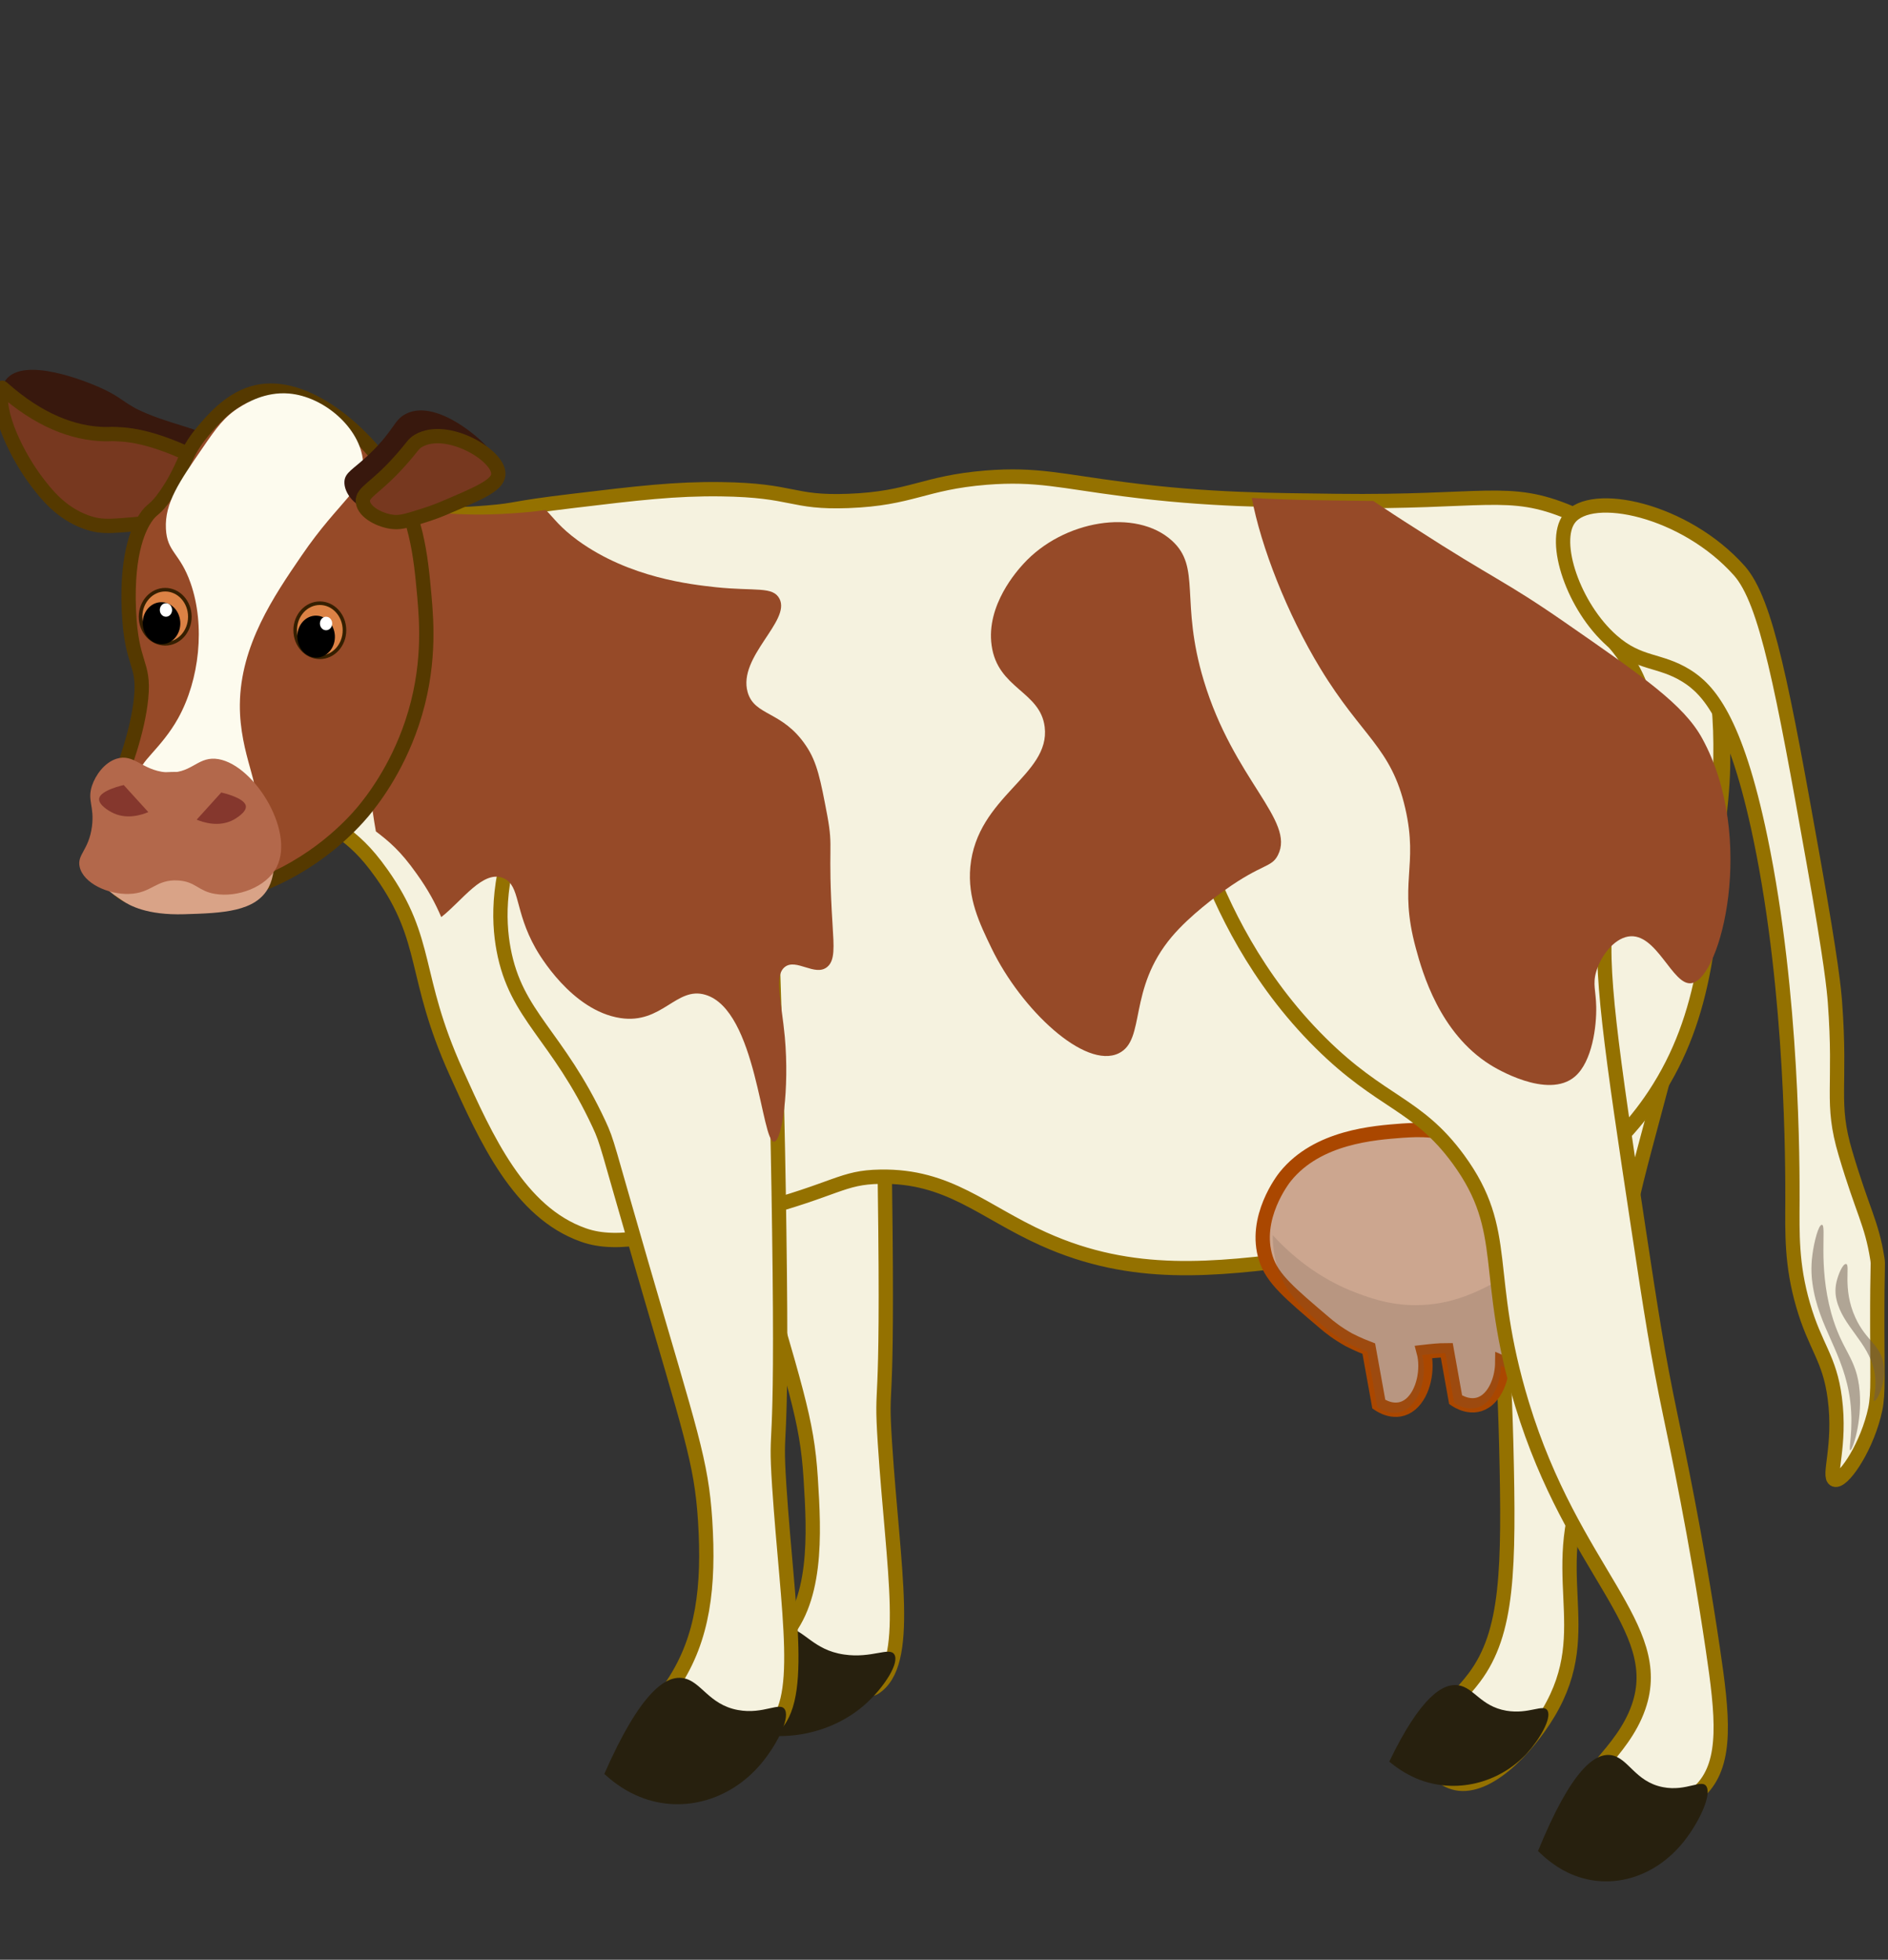 <svg width="132" height="137" viewBox="0 0 132 137" fill="none" xmlns="http://www.w3.org/2000/svg" xmlns:xlink="http://www.w3.org/1999/xlink">
	<rect x="0" y="0" width="132" height="137" fill="#333333" stroke="none"/>
	<desc>
			Created with Pixso.
	</desc>
	<defs>
		<clipPath id="clip33_1481">
			<rect id="cow" width="132" height="137" fill="white" fill-opacity="0"/>
		</clipPath>
	</defs>
	<g clip-path="url(#clip33_1481)">
		<path id="path" d="M117.9 43.16C118.58 44.54 119.53 46.78 120.13 49.68C120.7 52.49 121.14 56.92 116.42 74.93C114.33 82.89 112.97 86.91 113.46 91.22C113.54 91.89 113.79 93.72 113.46 96.1C113.03 99.25 111.88 101.25 111.23 102.62C107.85 109.81 111.78 113.82 108.27 119.72C106.71 122.34 103.82 125.3 101.6 124.6C100.76 124.34 99.93 123.54 99.74 122.57C99.38 120.71 101.59 119.26 103.08 117.27C105.44 114.13 105.52 109.71 105.31 100.99C105.11 93.11 104.57 88.76 104.57 88.76C103.17 79.61 102.24 69.87 100.86 58.62L117.9 43.16Z" fill="#F5F2DF" fill-opacity="1" fill-rule="nonzero"/>
		<path id="path" d="M117.9 43.16C118.58 44.54 119.53 46.78 120.13 49.68C120.7 52.49 121.14 56.92 116.42 74.93C114.33 82.89 112.97 86.91 113.46 91.22C113.54 91.89 113.79 93.72 113.46 96.1C113.03 99.25 111.88 101.25 111.23 102.62C107.85 109.81 111.78 113.82 108.27 119.72C106.71 122.34 103.82 125.3 101.6 124.6C100.76 124.34 99.93 123.54 99.74 122.57C99.38 120.71 101.59 119.26 103.08 117.27C105.44 114.13 105.52 109.71 105.31 100.99C105.11 93.11 104.57 88.76 104.57 88.76C103.17 79.61 102.24 69.87 100.86 58.62" stroke="#947100" stroke-opacity="1" stroke-width="1"/>
		<path id="path" d="M44.08 53.64C42.12 58.09 42.2 61.33 42.59 63.41C43.46 68.08 46.35 69.35 49.26 75.63C49.87 76.93 49.77 76.93 52.23 85.41C55.67 97.26 56.41 99.15 56.68 103.33C56.93 107.25 57.18 112.12 54.45 114.73C52.56 116.55 49.93 116.6 50 117.18C50.04 117.44 50.6 117.7 55.94 117.99C59.12 118.17 60.72 118.25 61.13 117.99C63.76 116.32 62.45 109.81 61.87 100.89C61.55 95.87 62.11 100.33 61.87 82.97C61.78 76.26 61.57 67.41 61.13 56.91L44.08 53.64Z" fill="#F5F2DF" fill-opacity="1" fill-rule="nonzero"/>
		<path id="path" d="M44.08 53.64C42.12 58.09 42.2 61.33 42.59 63.41C43.46 68.08 46.35 69.35 49.26 75.63C49.87 76.93 49.77 76.93 52.23 85.41C55.67 97.26 56.41 99.15 56.68 103.33C56.93 107.25 57.18 112.12 54.45 114.73C52.56 116.55 49.93 116.6 50 117.18C50.04 117.44 50.6 117.7 55.94 117.99C59.12 118.17 60.72 118.25 61.13 117.99C63.76 116.32 62.45 109.81 61.87 100.89C61.55 95.87 62.11 100.33 61.87 82.97C61.78 76.26 61.57 67.41 61.13 56.91" stroke="#947100" stroke-opacity="1" stroke-width="1"/>
		<path id="path" d="M54.91 113.73C56.26 113.9 56.81 115.34 59.01 115.66C60.95 115.95 62.19 115.1 62.53 115.66C62.89 116.26 61.84 117.85 60.77 118.88C58.41 121.19 54.64 122.01 51.4 120.82C50.32 120.42 49.51 119.88 49.05 119.53C51.75 114.53 53.64 113.58 54.91 113.73Z" fill="#27200E" fill-opacity="1" fill-rule="nonzero"/>
		<path id="path" d="M21.49 35.83C26.03 35.01 27.44 36.39 34.1 35.83C36.29 35.65 35.65 35.54 40.03 35.02C44.6 34.47 47.21 34.16 50.41 34.2C55.57 34.27 55.27 35.17 59.31 35.02C63.76 34.85 64.53 33.75 68.95 33.39C72.49 33.11 74.21 33.64 78.59 34.2C84.51 34.97 89.02 34.96 93.42 35.02C103.81 35.15 105.46 34.03 109.74 35.83C111.57 36.6 115.34 38.25 117.9 42.35C120.62 46.72 120.43 51.42 120.12 57.01C119.69 64.9 119.36 70.98 115.67 76.56C109.62 85.7 98.82 87.02 91.2 87.96C84.89 88.74 79.23 89.44 72.96 86.61C68.72 84.71 66.34 82.17 61.54 82.26C58.84 82.3 58.54 83.13 52.64 84.7C46.38 86.37 43.24 87.21 40.78 86.33C36.31 84.75 34 79.64 31.88 74.93C28.84 68.19 30.02 65.79 26.69 61.08C24.37 57.8 23.46 58.49 20.01 54.56C18.26 52.56 11.34 44.67 13.34 39.9C14.51 37.11 18.31 36.42 21.49 35.83Z" fill="#F5F2DF" fill-opacity="1" fill-rule="nonzero"/>
		<path id="path" d="M34.1 35.83C36.29 35.65 35.65 35.54 40.03 35.02C44.6 34.47 47.21 34.16 50.41 34.2C55.57 34.27 55.27 35.17 59.31 35.02C63.76 34.85 64.53 33.75 68.95 33.39C72.49 33.11 74.21 33.64 78.59 34.2C84.51 34.97 89.02 34.96 93.42 35.02C103.81 35.15 105.46 34.03 109.74 35.83C111.57 36.6 115.34 38.25 117.9 42.35C120.62 46.72 120.43 51.42 120.12 57.01C119.69 64.9 119.36 70.98 115.67 76.56C109.62 85.7 98.82 87.02 91.2 87.96C84.89 88.74 79.23 89.44 72.96 86.61C68.72 84.71 66.34 82.17 61.54 82.26C58.84 82.3 58.54 83.13 52.64 84.7C46.38 86.37 43.24 87.21 40.78 86.33C36.31 84.75 34 79.64 31.88 74.93C28.84 68.19 30.02 65.79 26.69 61.08C24.37 57.8 23.46 58.49 20.01 54.56C18.26 52.56 11.34 44.67 13.34 39.9C14.51 37.11 18.31 36.42 21.49 35.83C26.03 35.01 27.44 36.39 34.1 35.83Z" stroke="#947100" stroke-opacity="1" stroke-width="1"/>
		<path id="path" d="M110.95 91.83C110.57 93.2 109.43 95.14 107.56 95.66C106.53 95.94 105.87 95.63 105.03 95.26C105.02 96.24 104.66 97.29 104 97.85C102.98 98.71 101.83 97.89 101.77 97.85L101.15 94.39C100.59 94.39 100.06 94.45 99.54 94.51C99.86 95.7 99.54 97.39 98.63 98.16C97.6 99.02 96.46 98.2 96.4 98.16L95.7 94.28C94.96 94 94.31 93.66 94.31 93.66C93.52 93.22 92.97 92.79 92.59 92.46C90.18 90.41 88.96 89.39 88.51 87.99C87.59 85.15 89.73 82.41 89.87 82.24C92.12 79.46 96.07 79.19 98.04 79.04C98.7 79 99.29 78.96 100.08 79.04C104 79.48 106.49 82.3 107.56 83.52C109.22 85.4 111.9 88.46 110.95 91.83Z" fill="#CCA68F" fill-opacity="1" fill-rule="nonzero"/>
		<path id="path" d="M107.56 95.66C106.53 95.94 105.87 95.63 105.03 95.26C105.02 96.24 104.66 97.29 104 97.85C102.98 98.71 101.83 97.89 101.77 97.85L101.15 94.39C100.59 94.39 100.06 94.45 99.54 94.51C99.86 95.7 99.54 97.39 98.63 98.16C97.6 99.02 96.46 98.2 96.4 98.16L95.7 94.28C94.96 94 94.31 93.66 94.31 93.66C93.52 93.22 92.97 92.79 92.59 92.46C90.18 90.41 88.96 89.39 88.51 87.99C87.59 85.15 89.73 82.41 89.87 82.24C92.12 79.46 96.07 79.19 98.04 79.04C98.7 79 99.29 78.96 100.08 79.04C104 79.48 106.49 82.3 107.56 83.52C109.22 85.4 111.9 88.46 110.95 91.83C110.57 93.2 109.43 95.14 107.56 95.66Z" stroke="#AA4700" stroke-opacity="1" stroke-width="1"/>
		<path id="path" d="M36.7 56.6C34.74 61.06 34.82 64.3 35.21 66.38C36.08 71.05 38.97 72.32 41.89 78.6C42.49 79.9 42.39 79.9 44.85 88.37C48.29 100.22 49.03 102.12 49.3 106.29C49.59 110.91 49.17 114.52 47.07 117.7C46.43 118.67 45.17 120.27 45.59 120.96C45.89 121.46 46.86 121.14 48.55 120.96C52.06 120.59 52.81 121.55 53.75 120.96C56.37 119.29 55.07 112.78 54.48 103.86C54.16 98.83 54.73 103.3 54.48 85.93C54.39 79.22 54.19 70.38 53.75 59.87L36.7 56.6Z" fill="#F5F2DF" fill-opacity="1" fill-rule="nonzero"/>
		<path id="path" d="M36.7 56.6C34.74 61.06 34.82 64.3 35.21 66.38C36.08 71.05 38.97 72.32 41.89 78.6C42.49 79.9 42.39 79.9 44.85 88.37C48.29 100.22 49.03 102.12 49.3 106.29C49.59 110.91 49.17 114.52 47.07 117.7C46.43 118.67 45.17 120.27 45.59 120.96C45.89 121.46 46.86 121.14 48.55 120.96C52.06 120.59 52.81 121.55 53.75 120.96C56.37 119.29 55.07 112.78 54.48 103.86C54.16 98.83 54.73 103.3 54.48 85.93C54.39 79.22 54.19 70.38 53.75 59.87" stroke="#947100" stroke-opacity="1" stroke-width="1"/>
		<g opacity="0.2">
			<path id="path" d="M110.85 92.04C110.47 93.42 109.32 95.35 107.45 95.87C106.42 96.16 105.76 95.85 104.93 95.48C104.92 96.46 104.56 97.5 103.89 98.07C102.87 98.93 101.73 98.11 101.67 98.07L101.05 94.61C100.49 94.61 99.95 94.66 99.43 94.73C99.75 95.92 99.44 97.61 98.52 98.38C97.5 99.24 96.36 98.42 96.3 98.38L95.6 94.5C94.85 94.23 94.2 93.87 94.2 93.87C93.78 93.63 93.43 93.4 93.13 93.19C93.13 93.19 92.81 92.96 92.49 92.68C91.37 91.71 90.37 90.86 89.72 89.6C89.43 89.03 88.99 87.95 88.98 86.34C90.16 87.63 92.12 89.38 94.92 90.41C95.88 90.77 97.38 91.31 99.36 91.23C102.01 91.13 103.95 90 106.04 88.78C107.58 87.89 108.77 86.98 109.54 86.34C110.62 87.98 111.44 89.95 110.85 92.04Z" fill="#6B574C" fill-opacity="1" fill-rule="nonzero"/>
		</g>
		<path id="path" d="M84.16 59.86C85.43 63.3 87.8 68.42 92.32 72.9C96.61 77.16 99.07 77.1 101.96 81.04C105.68 86.13 103.62 88.98 106.41 98.15C109.98 109.88 116.52 113.7 114.56 119.33C113.42 122.62 110.17 124.37 110.86 125.84C111.52 127.26 115.01 126.71 115.3 126.66C116 126.55 117.85 126.28 119.01 125.03C120.76 123.14 120.45 119.94 119.75 115.25C118.59 107.39 117.22 101.02 116.79 98.96C115.89 94.67 115.44 91.74 114.56 85.93C112.69 73.54 111.75 67.35 112.34 63.93C113.55 56.95 116.74 52.73 114.56 47.64C113.91 46.12 113.01 45.05 112.34 44.38L84.16 59.86Z" fill="#F5F2DF" fill-opacity="1" fill-rule="nonzero"/>
		<path id="path" d="M84.16 59.86C85.43 63.3 87.8 68.42 92.32 72.9C96.61 77.16 99.07 77.1 101.96 81.04C105.68 86.13 103.62 88.98 106.41 98.15C109.98 109.88 116.52 113.7 114.56 119.33C113.42 122.62 110.17 124.37 110.86 125.84C111.52 127.26 115.01 126.71 115.3 126.66C116 126.55 117.85 126.28 119.01 125.03C120.76 123.14 120.45 119.94 119.75 115.25C118.59 107.39 117.22 101.02 116.79 98.96C115.89 94.67 115.44 91.74 114.56 85.93C112.69 73.54 111.75 67.35 112.34 63.93C113.55 56.95 116.74 52.73 114.56 47.64C113.91 46.12 113.01 45.05 112.34 44.38" stroke="#947100" stroke-opacity="1" stroke-width="1"/>
		<path id="path" d="M47.75 117.31C49.02 117.51 49.53 119.16 51.59 119.54C53.41 119.88 54.58 118.89 54.89 119.54C55.22 120.23 54.23 122.07 53.24 123.26C51.02 125.93 47.5 126.88 44.45 125.49C43.44 125.04 42.69 124.41 42.25 124.01C44.79 118.23 46.56 117.12 47.75 117.31Z" fill="#27200E" fill-opacity="1" fill-rule="nonzero"/>
		<path id="path" d="M112.66 122.7C113.85 122.9 114.32 124.55 116.25 124.93C117.94 125.27 119.04 124.28 119.33 124.93C119.64 125.62 118.72 127.46 117.79 128.65C115.72 131.32 112.43 132.27 109.58 130.89C108.64 130.43 107.94 129.8 107.53 129.4C109.89 123.62 111.54 122.52 112.66 122.7Z" fill="#27200E" fill-opacity="1" fill-rule="nonzero"/>
		<path id="path" d="M101.95 117.81C103.06 117.97 103.51 119.28 105.32 119.59C106.91 119.86 107.93 119.07 108.2 119.59C108.49 120.14 107.63 121.6 106.76 122.56C104.81 124.68 101.73 125.44 99.06 124.34C98.18 123.97 97.52 123.47 97.13 123.15C99.35 118.54 100.91 117.66 101.95 117.81Z" fill="#27200E" fill-opacity="1" fill-rule="nonzero"/>
		<path id="path" d="M109.72 36.24C111.25 34.23 117.8 35.62 121.61 39.9C123.51 42.05 124.64 48.15 126.8 60.27C128.06 67.34 128.22 69.17 128.29 70.04C128.74 76.06 127.96 77.04 129.03 80.63C130.24 84.72 130.85 85.46 131.25 87.96C131.34 88.51 131.24 88.1 131.25 92.85C131.26 97.06 131.34 97.7 131 98.97C130.34 101.48 128.8 103.63 128.28 103.44C127.77 103.25 128.72 101.07 128.28 97.74C127.92 94.93 126.91 94.18 126.06 91.22C125.24 88.39 125.31 86.2 125.32 83.89C125.32 81.68 125.36 69.58 123.09 58.64C121.34 50.19 119.41 48.18 117.9 47.24C116.01 46.07 114.62 46.48 112.7 44.79C110.03 42.44 108.47 37.88 109.72 36.24Z" fill="#F5F2DF" fill-opacity="1" fill-rule="nonzero"/>
		<path id="path" d="M121.61 39.9C123.51 42.05 124.64 48.15 126.8 60.27C128.06 67.34 128.22 69.17 128.29 70.04C128.74 76.06 127.96 77.04 129.03 80.63C130.24 84.72 130.85 85.46 131.25 87.96C131.34 88.51 131.24 88.1 131.25 92.85C131.26 97.06 131.34 97.7 131 98.97C130.34 101.48 128.8 103.63 128.28 103.44C127.77 103.25 128.72 101.07 128.28 97.74C127.92 94.93 126.91 94.18 126.06 91.22C125.24 88.39 125.31 86.2 125.32 83.89C125.32 81.68 125.36 69.58 123.09 58.64C121.34 50.19 119.41 48.18 117.9 47.24C116.01 46.07 114.62 46.48 112.7 44.79C110.03 42.44 108.47 37.88 109.72 36.24C111.25 34.23 117.8 35.62 121.61 39.9Z" stroke="#947100" stroke-opacity="1" stroke-width="1"/>
		<path id="path" d="M57.83 67.6C56.99 68.29 55.66 66.97 54.87 67.6C54.1 68.21 54.64 70.01 54.87 72.48C55.2 76.13 54.68 79.74 54.13 79.81C53.23 79.93 52.92 70.6 49.31 69.54C47.28 68.94 46.29 71.61 43.38 71.17C39.96 70.65 37.67 66.69 37.44 66.28C35.96 63.65 36.38 61.92 35.22 61.4C33.79 60.75 32.29 63 30.85 64.11C30.45 63.17 29.93 62.19 29.13 61.08C28 59.48 27.21 58.83 26.28 58.12C25.04 51.19 25.22 40.62 27.58 35.58C29.9 35.68 32 36.22 36.55 35.83C37.33 35.77 37.75 35.71 38.16 35.65C38.77 36.27 39.13 36.85 40.41 37.79C44.03 40.41 48.34 40.86 50.05 41.05C52.83 41.34 54.04 40.97 54.5 41.86C55.3 43.42 51.58 45.91 52.27 48.38C52.75 50.08 54.7 49.67 56.35 52.13C57.14 53.29 57.37 54.54 57.84 57.01C58.29 59.46 57.85 58.95 58.21 64.67C58.3 66.17 58.39 67.15 57.83 67.6Z" fill="#964A28" fill-opacity="1" fill-rule="nonzero"/>
		<path id="path" d="M17.35 34.05C16.82 33.72 16.33 33.43 15.9 33.18C11.46 30.61 9.25 30.38 8.15 30.35C7.98 30.34 7.88 30.34 7.79 30.34C7.64 30.35 7.54 30.36 7.29 30.35C5.12 30.29 2.71 29.4 0.14 27.11C0.16 27.03 0.19 26.96 0.22 26.87C0.27 26.76 0.33 26.66 0.4 26.56C1.69 24.85 6.17 26.74 6.85 27.03C8.21 27.62 8.52 28 9.29 28.44C9.41 28.52 9.74 28.69 10.29 28.92C12.57 29.87 14.59 30.04 15.89 31.29C16.6 31.98 17.18 33.07 17.35 34.05Z" fill="#38180D" fill-opacity="1" fill-rule="nonzero"/>
		<path id="path" d="M17.4 34.73C17.38 35.03 17.32 35.31 17.19 35.55C16.58 36.66 15.28 36.16 11.17 36.49C7.89 36.76 7.24 36.94 6 36.49C4.21 35.84 3.17 34.46 2.56 33.66C1.29 31.99 -0.35 28.84 0.15 27.11C2.72 29.4 5.12 30.29 7.29 30.35C7.55 30.35 7.64 30.35 7.8 30.34C7.88 30.34 7.99 30.34 8.16 30.35C9.25 30.39 11.47 30.61 15.91 33.18C16.34 33.43 16.83 33.72 17.35 34.05C17.4 34.29 17.41 34.52 17.4 34.73Z" fill="#77381F" fill-opacity="1" fill-rule="nonzero"/>
		<path id="path" d="M17.19 35.55C16.58 36.66 15.28 36.16 11.17 36.49C7.89 36.76 7.24 36.94 6 36.49C4.21 35.84 3.17 34.46 2.56 33.66C1.29 31.99 -0.35 28.84 0.15 27.11C2.72 29.4 5.12 30.29 7.29 30.35C7.55 30.35 7.64 30.35 7.8 30.34C7.88 30.34 7.99 30.34 8.16 30.35C9.25 30.39 11.47 30.61 15.91 33.18C16.34 33.43 16.83 33.72 17.35 34.05C17.4 34.29 17.41 34.52 17.4 34.73C17.38 35.03 17.32 35.31 17.19 35.55Z" stroke="#553900" stroke-opacity="1" stroke-width="1" stroke-linejoin="round"/>
		<path id="path" d="M17.62 27.5C15.99 28 14.79 29.43 14.18 30.16C12.82 31.77 12.94 32.66 11.6 34.59C10.79 35.76 10.66 35.48 10.17 36.22C9.84 36.72 8.83 38.41 9.01 42.64C9.18 46.58 10.11 46.25 9.87 48.77C9.64 51.14 8.62 53.86 8.15 54.97C7.8 55.79 7.44 56.49 7.29 57.63C7.18 58.4 6.86 60.73 8.15 62.06C9.07 63.02 10.38 62.99 12.45 62.95C15.17 62.89 17.19 62.21 17.62 62.06C22.03 60.53 24.67 57.58 25.37 56.75C25.96 56.04 27.69 53.88 28.81 50.54C30.09 46.71 29.83 43.5 29.67 41.68C29.42 38.9 29.14 35.82 27.09 32.81C25.11 29.93 21.06 26.44 17.62 27.5Z" fill="#964A28" fill-opacity="1" fill-rule="nonzero"/>
		<path id="path" d="M14.18 30.16C12.82 31.77 12.94 32.66 11.6 34.59C10.79 35.76 10.66 35.48 10.17 36.22C9.84 36.72 8.83 38.41 9.01 42.64C9.18 46.58 10.11 46.25 9.87 48.77C9.64 51.14 8.62 53.86 8.15 54.97C7.8 55.79 7.44 56.49 7.29 57.63C7.18 58.4 6.86 60.73 8.15 62.06C9.07 63.02 10.38 62.99 12.45 62.95C15.17 62.89 17.19 62.21 17.62 62.06C22.03 60.53 24.67 57.58 25.37 56.75C25.96 56.04 27.69 53.88 28.81 50.54C30.09 46.71 29.83 43.5 29.67 41.68C29.42 38.9 29.14 35.82 27.09 32.81C25.11 29.93 21.06 26.44 17.62 27.5C15.99 28 14.79 29.43 14.18 30.16Z" stroke="#553900" stroke-opacity="1" stroke-width="1"/>
		<path id="path" d="M20.2 27.51C18.54 27.37 17.23 28.17 16.76 28.46C15.68 29.13 15.12 29.92 14.18 31.29C12.52 33.7 11.51 35.16 11.6 36.96C11.68 38.62 12.57 38.62 13.32 40.75C14.37 43.74 13.94 47.53 12.46 50.2C11.26 52.36 9.58 53.4 9.88 53.98C10.1 54.4 11.02 53.91 12.46 53.98C15.46 54.12 16.88 56.43 17.63 55.87C18.42 55.29 16.74 52.81 16.77 49.25C16.81 45.1 19.15 41.67 21.08 38.85C23.8 34.86 25.54 34.25 25.38 32.24C25.19 29.94 22.67 27.72 20.2 27.51Z" fill="#FDFBEE" fill-opacity="1" fill-rule="nonzero"/>
		<path id="path" d="M6.87 61.08C6.91 61.85 7.79 62.45 8.57 62.97C9.05 63.29 10.26 63.99 12.89 63.91C15.55 63.83 17.89 63.75 18.79 62.02C19.5 60.63 19.15 58.44 18.05 57.3C15.17 54.29 6.74 58.7 6.87 61.08Z" fill="#D9A387" fill-opacity="1" fill-rule="nonzero"/>
		<path id="path" d="M5.57 60.6C5.83 61.75 7.57 62.54 9.02 62.49C10.61 62.45 10.91 61.45 12.46 61.55C13.69 61.63 13.86 62.3 15.04 62.49C16.59 62.75 18.62 62.04 19.35 60.6C20.65 58.01 17.6 53.21 15.04 53.04C13.74 52.96 13.33 54.14 11.6 53.99C9.92 53.84 9.37 52.66 8.15 53.04C7.3 53.31 6.68 54.18 6.43 54.93C6.09 55.98 6.61 56.35 6.43 57.77C6.21 59.45 5.37 59.73 5.57 60.6Z" fill="#B3684B" fill-opacity="1" fill-rule="nonzero"/>
		<path id="path" d="M13.75 57.3C15.41 55.47 15.47 55.4 15.47 55.4C15.47 55.4 17.12 55.76 17.19 56.35C17.25 56.79 16.44 57.24 16.34 57.3C15.31 57.86 14.19 57.48 13.75 57.3Z" fill="#85372D" fill-opacity="1" fill-rule="nonzero"/>
		<path id="path" d="M10.37 56.77C8.71 54.95 8.65 54.88 8.65 54.88C8.65 54.88 7 55.24 6.93 55.83C6.87 56.27 7.68 56.72 7.78 56.77C8.81 57.34 9.93 56.96 10.37 56.77Z" fill="#85372D" fill-opacity="1" fill-rule="nonzero"/>
		<ellipse id="ellipse" cx="22.361" cy="44.059" rx="1.723" ry="1.891" fill="#DB8245" fill-opacity="1"/>
		<ellipse id="ellipse" cx="22.361" cy="44.059" rx="1.723" ry="1.891" stroke="#351F00" stroke-opacity="1" stroke-width="0.25"/>
		<ellipse id="ellipse" rx="1.314" ry="1.466" transform="matrix(0.997 -0.074 0.068 0.998 22.101 44.504)" fill="#000000" fill-opacity="1"/>
		<ellipse id="ellipse" cx="11.55" cy="43.114" rx="1.723" ry="1.891" fill="#DB8245" fill-opacity="1"/>
		<ellipse id="ellipse" cx="11.55" cy="43.114" rx="1.723" ry="1.891" stroke="#351F00" stroke-opacity="1" stroke-width="0.25"/>
		<ellipse id="ellipse" rx="1.314" ry="1.466" transform="matrix(0.997 -0.074 0.068 0.998 11.293 43.563)" fill="#000000" fill-opacity="1"/>
		<ellipse id="ellipse" cx="22.796" cy="43.586" rx="0.429" ry="0.473" fill="#FFFFFF" fill-opacity="1"/>
		<ellipse id="ellipse" cx="11.603" cy="42.641" rx="0.429" ry="0.473" fill="#FFFFFF" fill-opacity="1"/>
		<path id="path" d="M25.8 35.55C27.15 35.57 28.22 33.09 28.38 32.71C28.92 31.47 28.83 31.2 29.24 30.82C30.74 29.45 34.27 32.04 34.41 31.77C34.55 31.47 30.74 27.72 28.38 28.93C27.5 29.38 27.61 30.04 25.8 31.77C24.71 32.81 24.12 33.01 24.08 33.66C24.03 34.51 24.94 35.53 25.8 35.55Z" fill="#38180D" fill-opacity="1" fill-rule="nonzero"/>
		<path id="path" d="M25.37 35.07C25.44 35.83 26.65 36.42 27.52 36.49C28.06 36.54 28.6 36.36 29.68 36.02C30.37 35.8 30.88 35.59 30.97 35.55C33.46 34.49 34.78 33.94 34.84 33.18C34.96 31.85 31.23 29.65 29.25 30.82C28.86 31.05 28.92 31.16 27.95 32.24C26.23 34.17 25.31 34.39 25.37 35.07Z" fill="#77381F" fill-opacity="1" fill-rule="nonzero"/>
		<path id="path" d="M27.52 36.49C28.06 36.54 28.6 36.36 29.68 36.02C30.37 35.8 30.88 35.59 30.97 35.55C33.46 34.49 34.78 33.94 34.84 33.18C34.96 31.85 31.23 29.65 29.25 30.82C28.86 31.05 28.92 31.16 27.95 32.24C26.23 34.17 25.31 34.39 25.37 35.07C25.44 35.83 26.65 36.42 27.52 36.49Z" stroke="#553900" stroke-opacity="1" stroke-width="1" stroke-linejoin="round"/>
		<path id="path" d="M89.35 59.77C88.9 60.67 88.26 60.35 85.64 62.22C85.11 62.6 83.23 63.95 81.93 65.48C78.81 69.18 80.14 72.69 78.22 73.63C75.86 74.78 71.4 70.58 69.33 66.3C68.47 64.52 67.64 62.8 67.84 60.6C68.31 55.65 73.45 54.21 73.04 50.82C72.73 48.31 69.75 48.16 69.33 45.12C68.93 42.29 71.15 39.86 71.55 39.42C74.34 36.36 79.42 35.52 81.93 37.79C84.01 39.67 82.48 42 84.16 47.57C86.25 54.51 90.57 57.36 89.35 59.77Z" fill="#964A28" fill-opacity="1" fill-rule="nonzero"/>
		<path id="path" d="M118.27 68.73C116.93 68.96 115.83 65.13 113.83 65.47C112.8 65.65 111.91 66.86 111.6 67.92C111.34 68.81 111.58 69.26 111.6 70.37C111.63 71.75 111.32 74.21 110.12 75.25C108.21 76.9 104.49 74.63 104.18 74.43C100.66 72.22 99.45 68 98.99 66.29C97.75 61.73 99.19 60.6 98.25 56.51C97.27 52.24 95.23 51.53 92.32 46.74C89.97 42.88 88.16 38.2 87.52 34.81C90.53 34.98 93.22 34.98 95.87 35.02L96.01 35.02C96.9 35.61 97.88 36.26 98.99 36.96C104.52 40.53 105.11 40.53 109.37 43.48C114.94 47.34 117.72 49.27 119.01 51.62C122.81 58.56 120.32 68.39 118.27 68.73Z" fill="#964A28" fill-opacity="1" fill-rule="nonzero"/>
		<g opacity="0.5">
			<path id="path" d="M129.36 101.38C129.22 101.36 129.6 99.94 129.36 97.95C128.94 94.59 127.14 92.81 126.72 89.73C126.68 89.45 126.58 88.67 126.72 87.68C126.83 86.83 127.14 85.6 127.38 85.62C127.72 85.65 127.1 88.41 128.03 91.79C128.8 94.54 129.82 94.88 130.02 97.27C130.19 99.45 129.51 101.4 129.36 101.38Z" fill="#6B574C" fill-opacity="1" fill-rule="nonzero"/>
		</g>
		<g opacity="0.5">
			<path id="path" d="M131.04 97.94C130.9 97.92 131.28 97.07 131.04 95.85C130.62 93.81 128.83 92.72 128.4 90.85C128.36 90.68 128.26 90.21 128.4 89.61C128.52 89.09 128.83 88.35 129.06 88.36C129.4 88.38 128.78 90.06 129.72 92.11C130.48 93.78 131.51 93.99 131.7 95.44C131.88 96.77 131.2 97.95 131.04 97.94Z" fill="#6B574C" fill-opacity="1" fill-rule="nonzero"/>
		</g>
	</g>
</svg>
